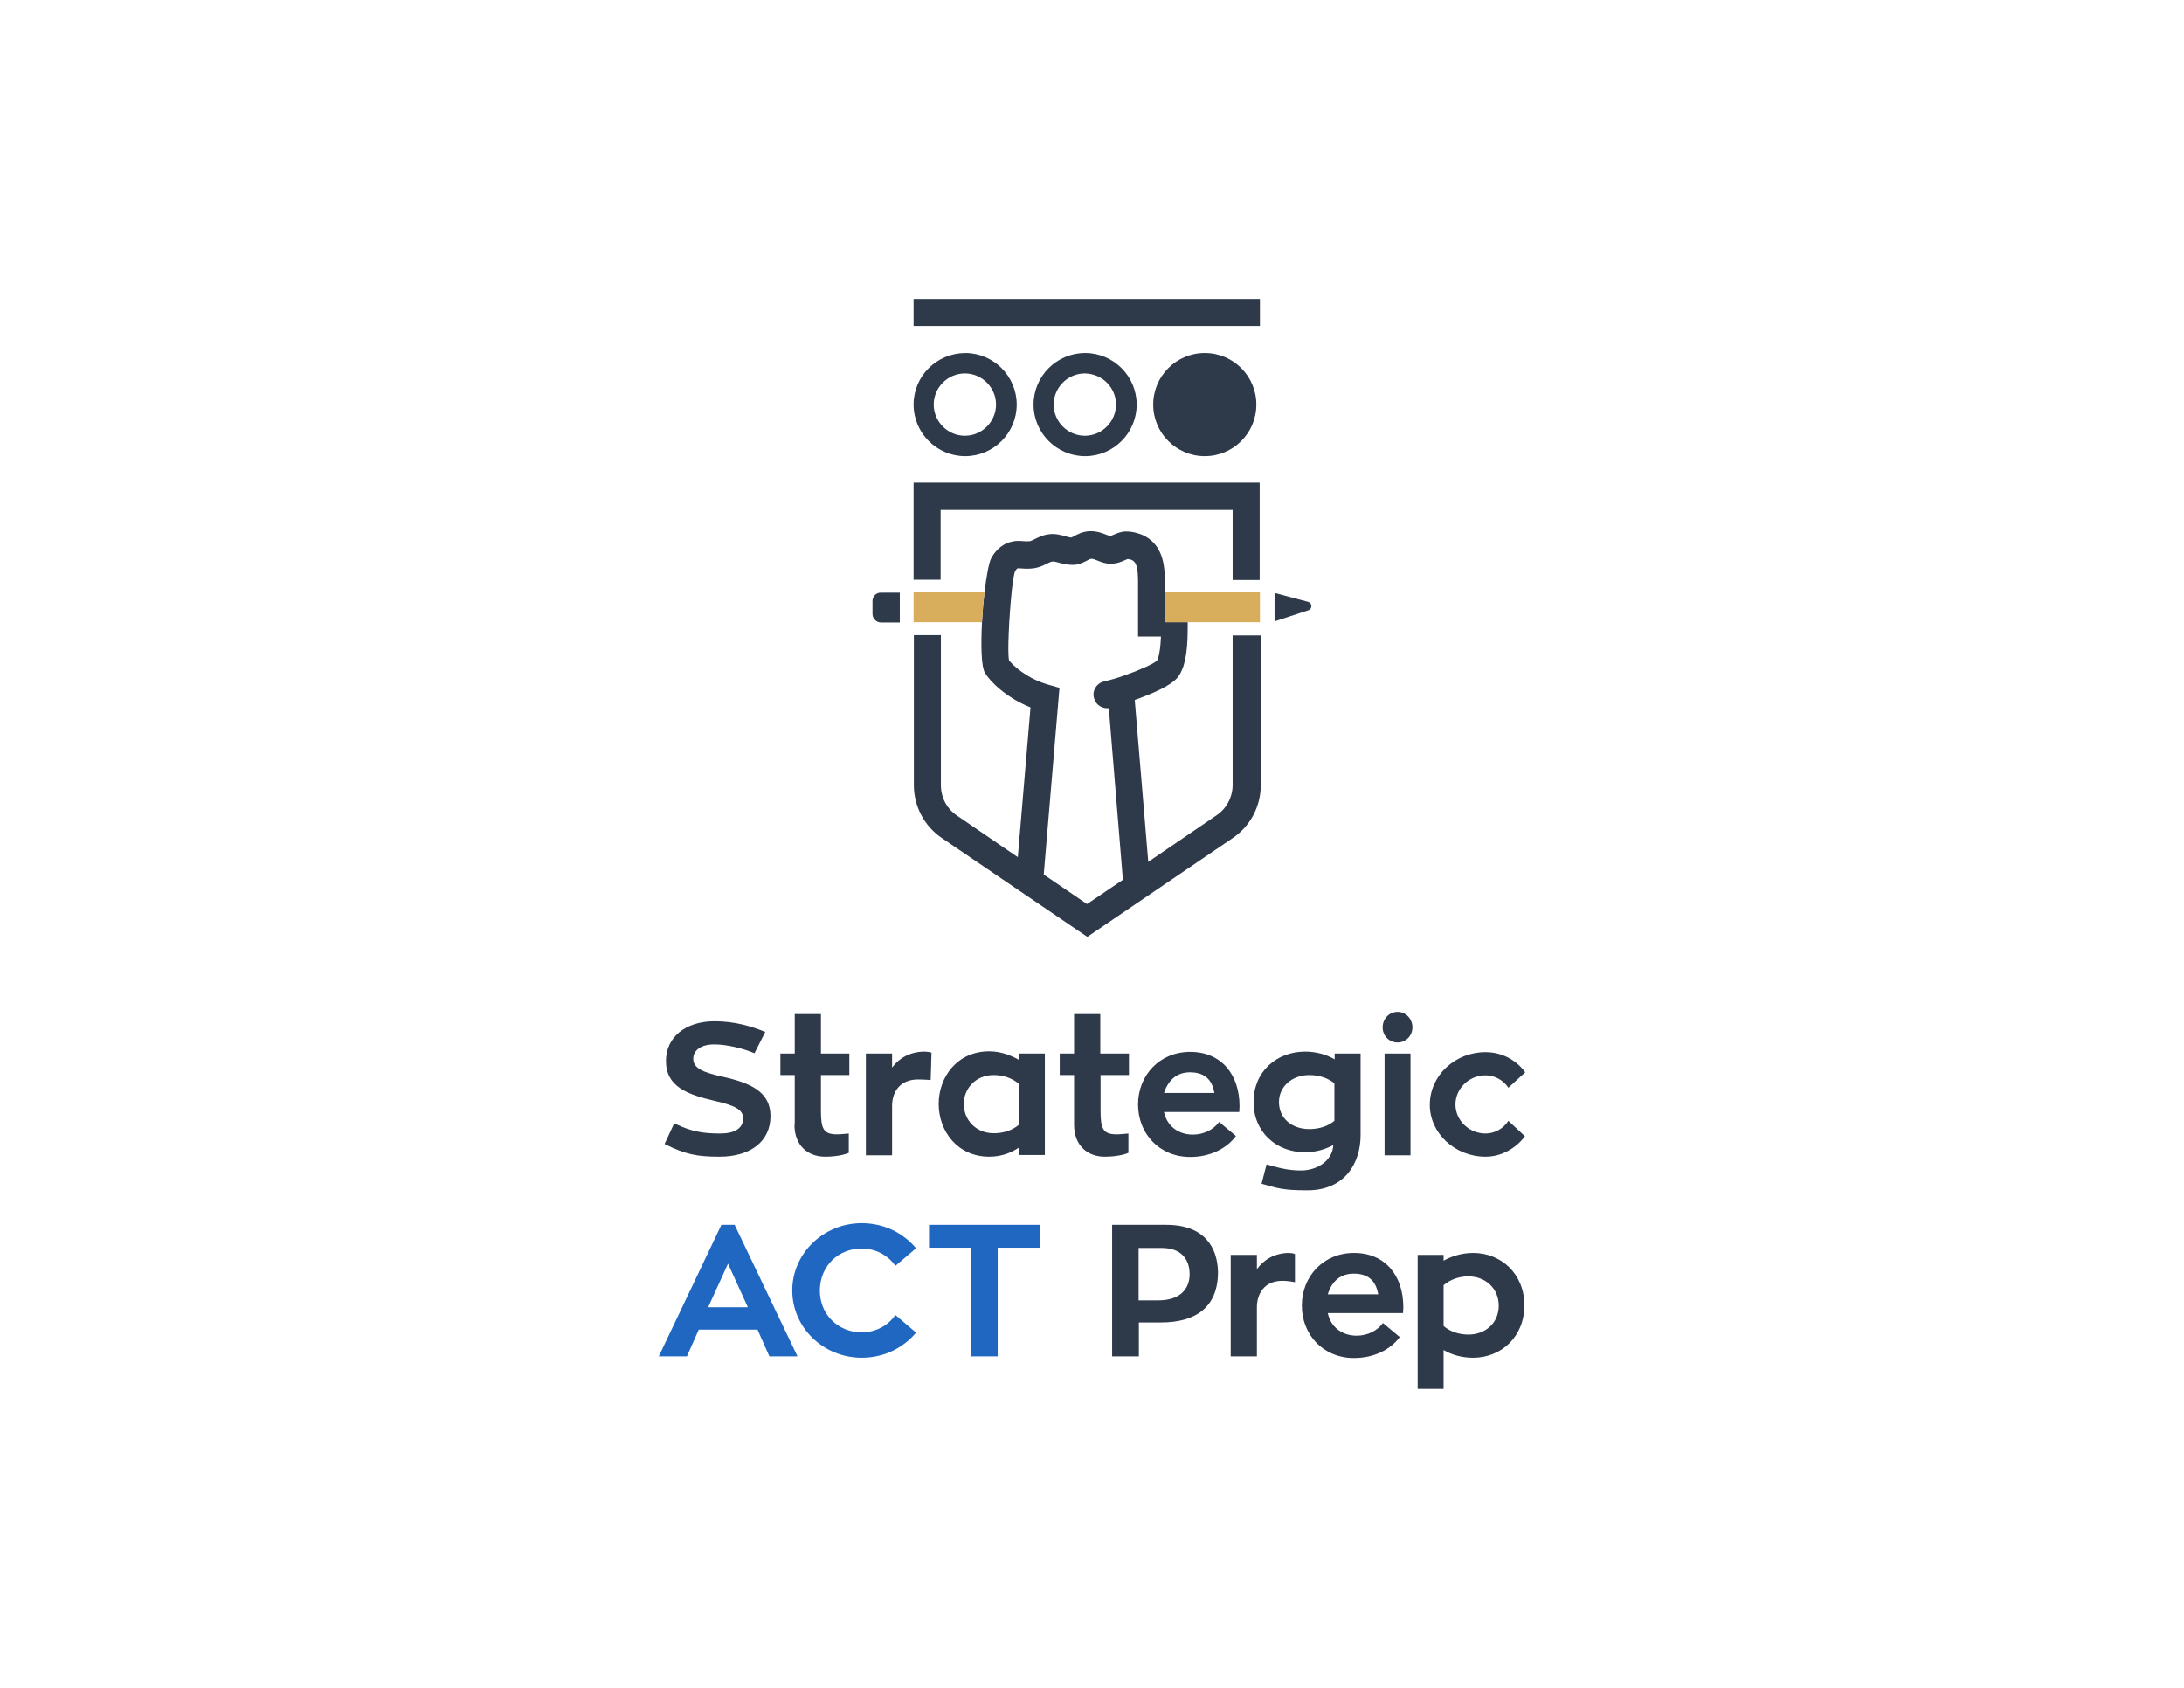 <?xml version="1.0" encoding="utf-8"?>
<!-- Generator: Adobe Illustrator 19.2.1, SVG Export Plug-In . SVG Version: 6.00 Build 0)  -->
<svg version="1.1" xmlns="http://www.w3.org/2000/svg" xmlns:xlink="http://www.w3.org/1999/xlink" x="0px" y="0px"
	 viewBox="0 0 792 612" style="enable-background:new 0 0 792 612;" xml:space="preserve">
<style type="text/css">
	.st0{fill:#FFFFFF;}
	.st1{fill:#2E394A;}
	.st2{fill:#D8AE5D;}
	.st3{fill:#2067C2;}
	.st4{fill:#EFF2F7;}
</style>
<g id="BG">
</g>
<g id="Design">
	<g>
		<g>
			<path class="st1" d="M474.3,218.2l-12.1-3.2v10.3l12.2-4C476,220.8,475.9,218.6,474.3,218.2z"/>
			<path class="st1" d="M341.1,184.9H447v25.4h9.8V175H331.3v35.2h9.8V184.9z"/>
			<path class="st1" d="M447,284.6c0,4.4-2.2,8.6-5.8,11l-24.8,16.9l-4.9-58.7c6.2-2.2,12.9-5.1,15.4-8c2.6-3.1,3.8-8.6,3.8-17.9
				v-2.3h-8.3v-10.8v-3.5c0-4.9,0-14-8.5-17.5c-0.6-0.2-2.8-1.1-5.5-1.1c-1.9,0-3.4,0.7-4.6,1.2c-0.4,0.2-0.9,0.4-1.2,0.5
				c-0.3-0.1-0.7-0.3-1.1-0.4c-1.5-0.6-3.5-1.4-6-1.4c-2.7,0-4.7,1.1-6,1.8c-0.3,0.2-0.8,0.4-1,0.5c-0.5,0-1.4-0.2-2.2-0.5
				c-1.6-0.4-3.6-1-5.8-0.7c-2.2,0.2-3.9,1.1-5.3,1.8c-0.6,0.3-1.3,0.6-1.6,0.7c-0.9,0.1-1.7,0.1-2.6,0c-1.2-0.1-2.6-0.2-4.1,0.2
				c-4.2,0.9-6.5,4.2-7.5,6.1c-0.8,1.6-1.7,6.5-2.4,12.4c-0.4,3.4-0.7,7.1-0.9,10.8c-0.4,8.2-0.3,16,1.1,18.3
				c1.9,3.2,7.8,9,16.5,12.5l-4.6,54.3L347,295.7c-3.7-2.5-5.8-6.6-5.8-11v-54.4h-9.8v54.4c0,7.7,3.8,14.9,10.2,19.2l52.7,35.8
				l52.7-35.8c6.4-4.3,10.2-11.5,10.2-19.2v-54.3H447V284.6z M378.5,317.1l5.7-67.7l-3.9-1.1c-7.8-2.2-13-7-14.4-8.9
				c-0.3-1.6-0.3-5.4-0.1-9.8c0.2-5.3,0.7-11.6,1.2-16.3c0.4-2.9,0.7-5.2,1.1-6.2c0.4-0.6,0.7-0.9,0.8-1c0.2-0.1,0.9,0,1.5,0
				c1.2,0.1,2.8,0.2,4.8-0.1c1.8-0.3,3.2-1,4.4-1.6c0.8-0.4,1.6-0.8,2.1-0.8c0.4-0.1,1.5,0.2,2.2,0.4c1.5,0.4,3.4,0.9,5.6,0.8
				c2-0.1,3.6-1,4.8-1.6c0.5-0.3,1.2-0.6,1.4-0.6c0.6,0,1.4,0.3,2.4,0.7c1.2,0.5,2.8,1.1,4.6,1.1c2.4,0,4.2-0.8,5.5-1.4
				c0.2-0.1,0.5-0.2,0.7-0.3c0.6,0,1.2,0.2,1.4,0.3c2,0.8,2.4,3.3,2.4,8.4v1.9v16.3v1.2h8.3c0,0.1,0,0.1,0,0.2
				c-0.3,6.9-1.4,8.5-1.4,8.5c-1.1,1.1-5.9,3.3-11.5,5.3c-2.5,0.9-5.2,1.7-7.8,2.3c-2.6,0.6-4.3,3.3-3.6,5.9
				c0.5,2.3,2.6,3.8,4.8,3.8c0.2,0,0.4,0,0.6,0l5.1,62.2l-13,8.8L378.5,317.1z"/>
			<circle class="st1" cx="436.9" cy="146.7" r="18.7"/>
			<path class="st1" d="M374.8,146.7c0,10.3,8.4,18.7,18.7,18.7s18.7-8.4,18.7-18.7c0-10.3-8.4-18.7-18.7-18.7
				S374.8,136.4,374.8,146.7z M404.7,146.7c0,6.2-5.1,11.3-11.3,11.3c-6.2,0-11.3-5.1-11.3-11.3c0-6.2,5.1-11.3,11.3-11.3
				C399.7,135.5,404.7,140.5,404.7,146.7z"/>
			<path class="st1" d="M331.3,146.7c0,10.3,8.4,18.7,18.7,18.7c10.3,0,18.7-8.4,18.7-18.7c0-10.3-8.4-18.7-18.7-18.7
				C339.6,128.1,331.3,136.4,331.3,146.7z M361.2,146.7c0,6.2-5.1,11.3-11.3,11.3s-11.3-5.1-11.3-11.3c0-6.2,5.1-11.3,11.3-11.3
				S361.2,140.5,361.2,146.7z"/>
			<path class="st1" d="M316.4,217.9v4.7c0,1.7,1.4,3.1,3.1,3.1h6.8v-10.8h-6.8C317.8,214.8,316.4,216.2,316.4,217.9z"/>
			<rect x="331.3" y="108.4" class="st1" width="125.6" height="9.8"/>
			<polygon class="st2" points="422.5,214.8 422.5,225.6 430.8,225.6 456.9,225.6 456.9,225.6 456.9,214.8 456.9,214.8 			"/>
			<path class="st2" d="M356.1,225.6c0.2-3.7,0.5-7.4,0.9-10.8h-25.7v10.8H356.1z"/>
		</g>
		<g>
			<path class="st1" d="M261.2,411c-6,0-10.4-0.6-16.7-3.7l-3.5,7.5c7.6,3.8,11.8,4.6,19.9,4.6c11.1,0,18.5-5.4,18.5-14.7
				c0-8.8-7.1-12-17.4-14.3c-7.2-1.6-10.6-3.1-10.6-6.5c0-3,2.7-5.2,7.6-5.2c4.5,0,10.4,1.4,14.6,3.2l3.9-7.7
				c-4.7-2-11.1-3.9-18.3-3.9c-10.9,0-17.7,6-17.7,14.4c0,9.4,7.9,12.2,17.8,14.5c7,1.6,10.2,3.1,10.2,6.3
				C269.5,409.1,266.4,411,261.2,411z"/>
			<path class="st1" d="M288.1,407.8c0,7.7,5,11.6,11.1,11.6c5.3,0,8.2-1.2,8.6-1.4V411c-1.3,0.1-2.7,0.3-4.3,0.3
				c-4.8,0-5.8-1.9-5.8-8.5v-13h10.3V382h-10.3v-14.3h-9.5V382h-5.2v7.8h5.2V407.8z"/>
			<path class="st1" d="M337.8,381.7c-0.7-0.3-2-0.4-2.7-0.4c-5.2,0.1-9.1,2.4-11.6,5.8V382H314v36.9h9.5V401c0-4.8,2.6-9.6,9.4-9.6
				c2,0,4.6,0.2,4.6,0.2L337.8,381.7z"/>
			<path class="st1" d="M369.5,384.3c-3.1-1.8-6.9-3.1-10.8-3.1c-11.5,0-18.3,9.2-18.3,19.1c0,9.8,6.8,19.1,18.3,19.1
				c4.1,0,7.7-1.2,10.8-3.3v2.7h9.4V382h-9.4V384.3z M369.5,407.8c-2.3,2-5.5,3.1-9.1,3.1c-6.7,0-10.9-5-10.9-10.6
				c0-5.5,4.2-10.5,10.9-10.5c3.5,0,6.8,1.2,9.1,3.2V407.8z"/>
			<path class="st1" d="M409.2,411c-1.3,0.1-2.7,0.3-4.3,0.3c-4.8,0-5.8-1.9-5.8-8.5v-13h10.3V382H399v-14.3h-9.5V382h-5.2v7.8h5.2
				v18c0,7.7,5,11.6,11.1,11.6c5.3,0,8.2-1.2,8.6-1.4V411z"/>
			<path class="st1" d="M442.1,406.8c-2,2.8-5.6,4.6-9.5,4.6c-5.6,0-9.5-3.4-10.5-8.2h27.3c0-0.6,0.1-1.4,0.1-2.1
				c0-11.5-6.6-19.7-17.9-19.7c-11.1,0-18.9,8.5-18.9,19.1c0,10.5,7.7,19,18.9,19c7.2,0,13.2-3,16.6-7.6L442.1,406.8z M431.5,388.8
				c6.3,0,8.2,3.7,8.9,7.5h-18.3C423.6,391.8,426.6,388.8,431.5,388.8z"/>
			<path class="st1" d="M501.5,479.7c-2,2.8-5.6,4.6-9.5,4.6c-5.6,0-9.5-3.4-10.5-8.2h27.3c0-0.6,0.1-1.4,0.1-2.1
				c0-11.5-6.6-19.7-17.9-19.7c-11.1,0-18.9,8.5-18.9,19.1c0,10.5,7.7,19,18.9,19c7.2,0,13.2-3,16.6-7.6L501.5,479.7z M490.9,461.8
				c6.3,0,8.2,3.7,8.9,7.5h-18.3C482.9,464.8,485.9,461.8,490.9,461.8z"/>
			<path class="st1" d="M473.2,417.8c3.8,0,7.3-1,10.3-2.6c-0.3,5.8-6,9.2-11.7,9.2c-5.1,0-8.5-1.1-12.5-2.2l-1.8,7
				c5.7,1.6,7.5,2.4,16.6,2.4c14,0,19.3-10.4,19.3-19.9V382h-9.4v2.1c-3.1-1.8-6.9-2.8-10.7-2.8c-10.3,0-18.7,7.2-18.7,18.2
				C454.5,410.4,462.8,417.8,473.2,417.8z M474.8,389.8c3.6,0,6.8,1.1,9.1,3v13.6c-2.2,1.9-5.5,3-9.1,3c-6.3,0-11-3.9-11-9.8
				C463.8,394,468.5,389.8,474.8,389.8z"/>
			<path class="st1" d="M506.8,366.9c-3,0-5.4,2.5-5.4,5.6c0,3.1,2.4,5.5,5.4,5.5s5.4-2.4,5.4-5.5
				C512.2,369.4,509.8,366.9,506.8,366.9z"/>
			<rect x="502.1" y="382" class="st1" width="9.4" height="36.9"/>
			<path class="st1" d="M538.7,419.4c5.7,0,10.9-2.9,14.3-7.4l-6-5.6c-1.8,2.8-4.9,4.6-8.3,4.6c-6,0-10.9-4.8-10.9-10.5
				c0-5.8,4.9-10.6,10.9-10.6c3.4,0,6.5,1.8,8.3,4.5l6.1-5.6c-3.3-4.5-8.5-7.3-14.4-7.3c-11.1,0-20.2,8.5-20.2,19.1
				C518.5,410.9,527.6,419.4,538.7,419.4z"/>
			<path class="st1" d="M422.9,444.1h-19.6v47.7h9.7v-12.3h8.1c12.1,0,20.6-5.2,20.6-18.3C441.5,452.3,436.8,444.1,422.9,444.1z
				 M420,471.5h-7.1v-19h8.4c7.5,0,10.1,4.6,10.1,9.5C431.4,467.6,427.7,471.5,420,471.5z"/>
			<path class="st1" d="M455.8,460.2V455h-9.5v36.8h9.5V474c0-4.8,2.6-9.6,9.3-9.6c2,0,4.5,0.5,4.5,0.5v-10.2
				c-0.7-0.3-1.6-0.4-2.3-0.4C462.2,454.4,458.3,456.7,455.8,460.2z"/>
			<path class="st1" d="M534.2,454.3c-3.9,0-7.6,1.1-10.7,2.8V455h-9.4v48.6h9.4v-14.1c3,1.8,6.8,2.8,10.7,2.8
				c10.2,0,18.6-7.6,18.6-19C552.8,461.9,544.4,454.3,534.2,454.3z M532.5,483.9c-3.6,0-6.8-1.2-9-3.1V466c2.3-2,5.5-3.2,9-3.2
				c6.3,0,11,4.5,11,10.6C543.5,479.6,538.8,483.9,532.5,483.9z"/>
			<path class="st3" d="M261.6,444.1l-22.7,47.7h10.2l4.3-9.7h21.3l4.3,9.7h10.2l-22.8-47.7H261.6z M256.8,474l7.2-15.8l7.2,15.8
				H256.8z"/>
			<path class="st3" d="M312.5,452.7c5,0,9.5,2.4,12.2,6.3l7.5-6.4c-4.7-5.6-11.7-9.1-19.7-9.1c-13.9,0-25.2,11-25.2,24.4
				c0,13.5,11.3,24.4,25.2,24.4c8,0,15-3.5,19.7-9.1l-7.5-6.4c-2.7,3.9-7.2,6.3-12.2,6.3c-8.3,0-15.2-6.2-15.2-15.2
				C297.4,458.8,304.2,452.7,312.5,452.7z"/>
			<polygon class="st3" points="336.9,452.4 352.1,452.4 352.1,491.8 361.8,491.8 361.8,452.4 377,452.4 377,444.1 336.9,444.1 			
				"/>
		</g>
	</g>
</g>
</svg>
